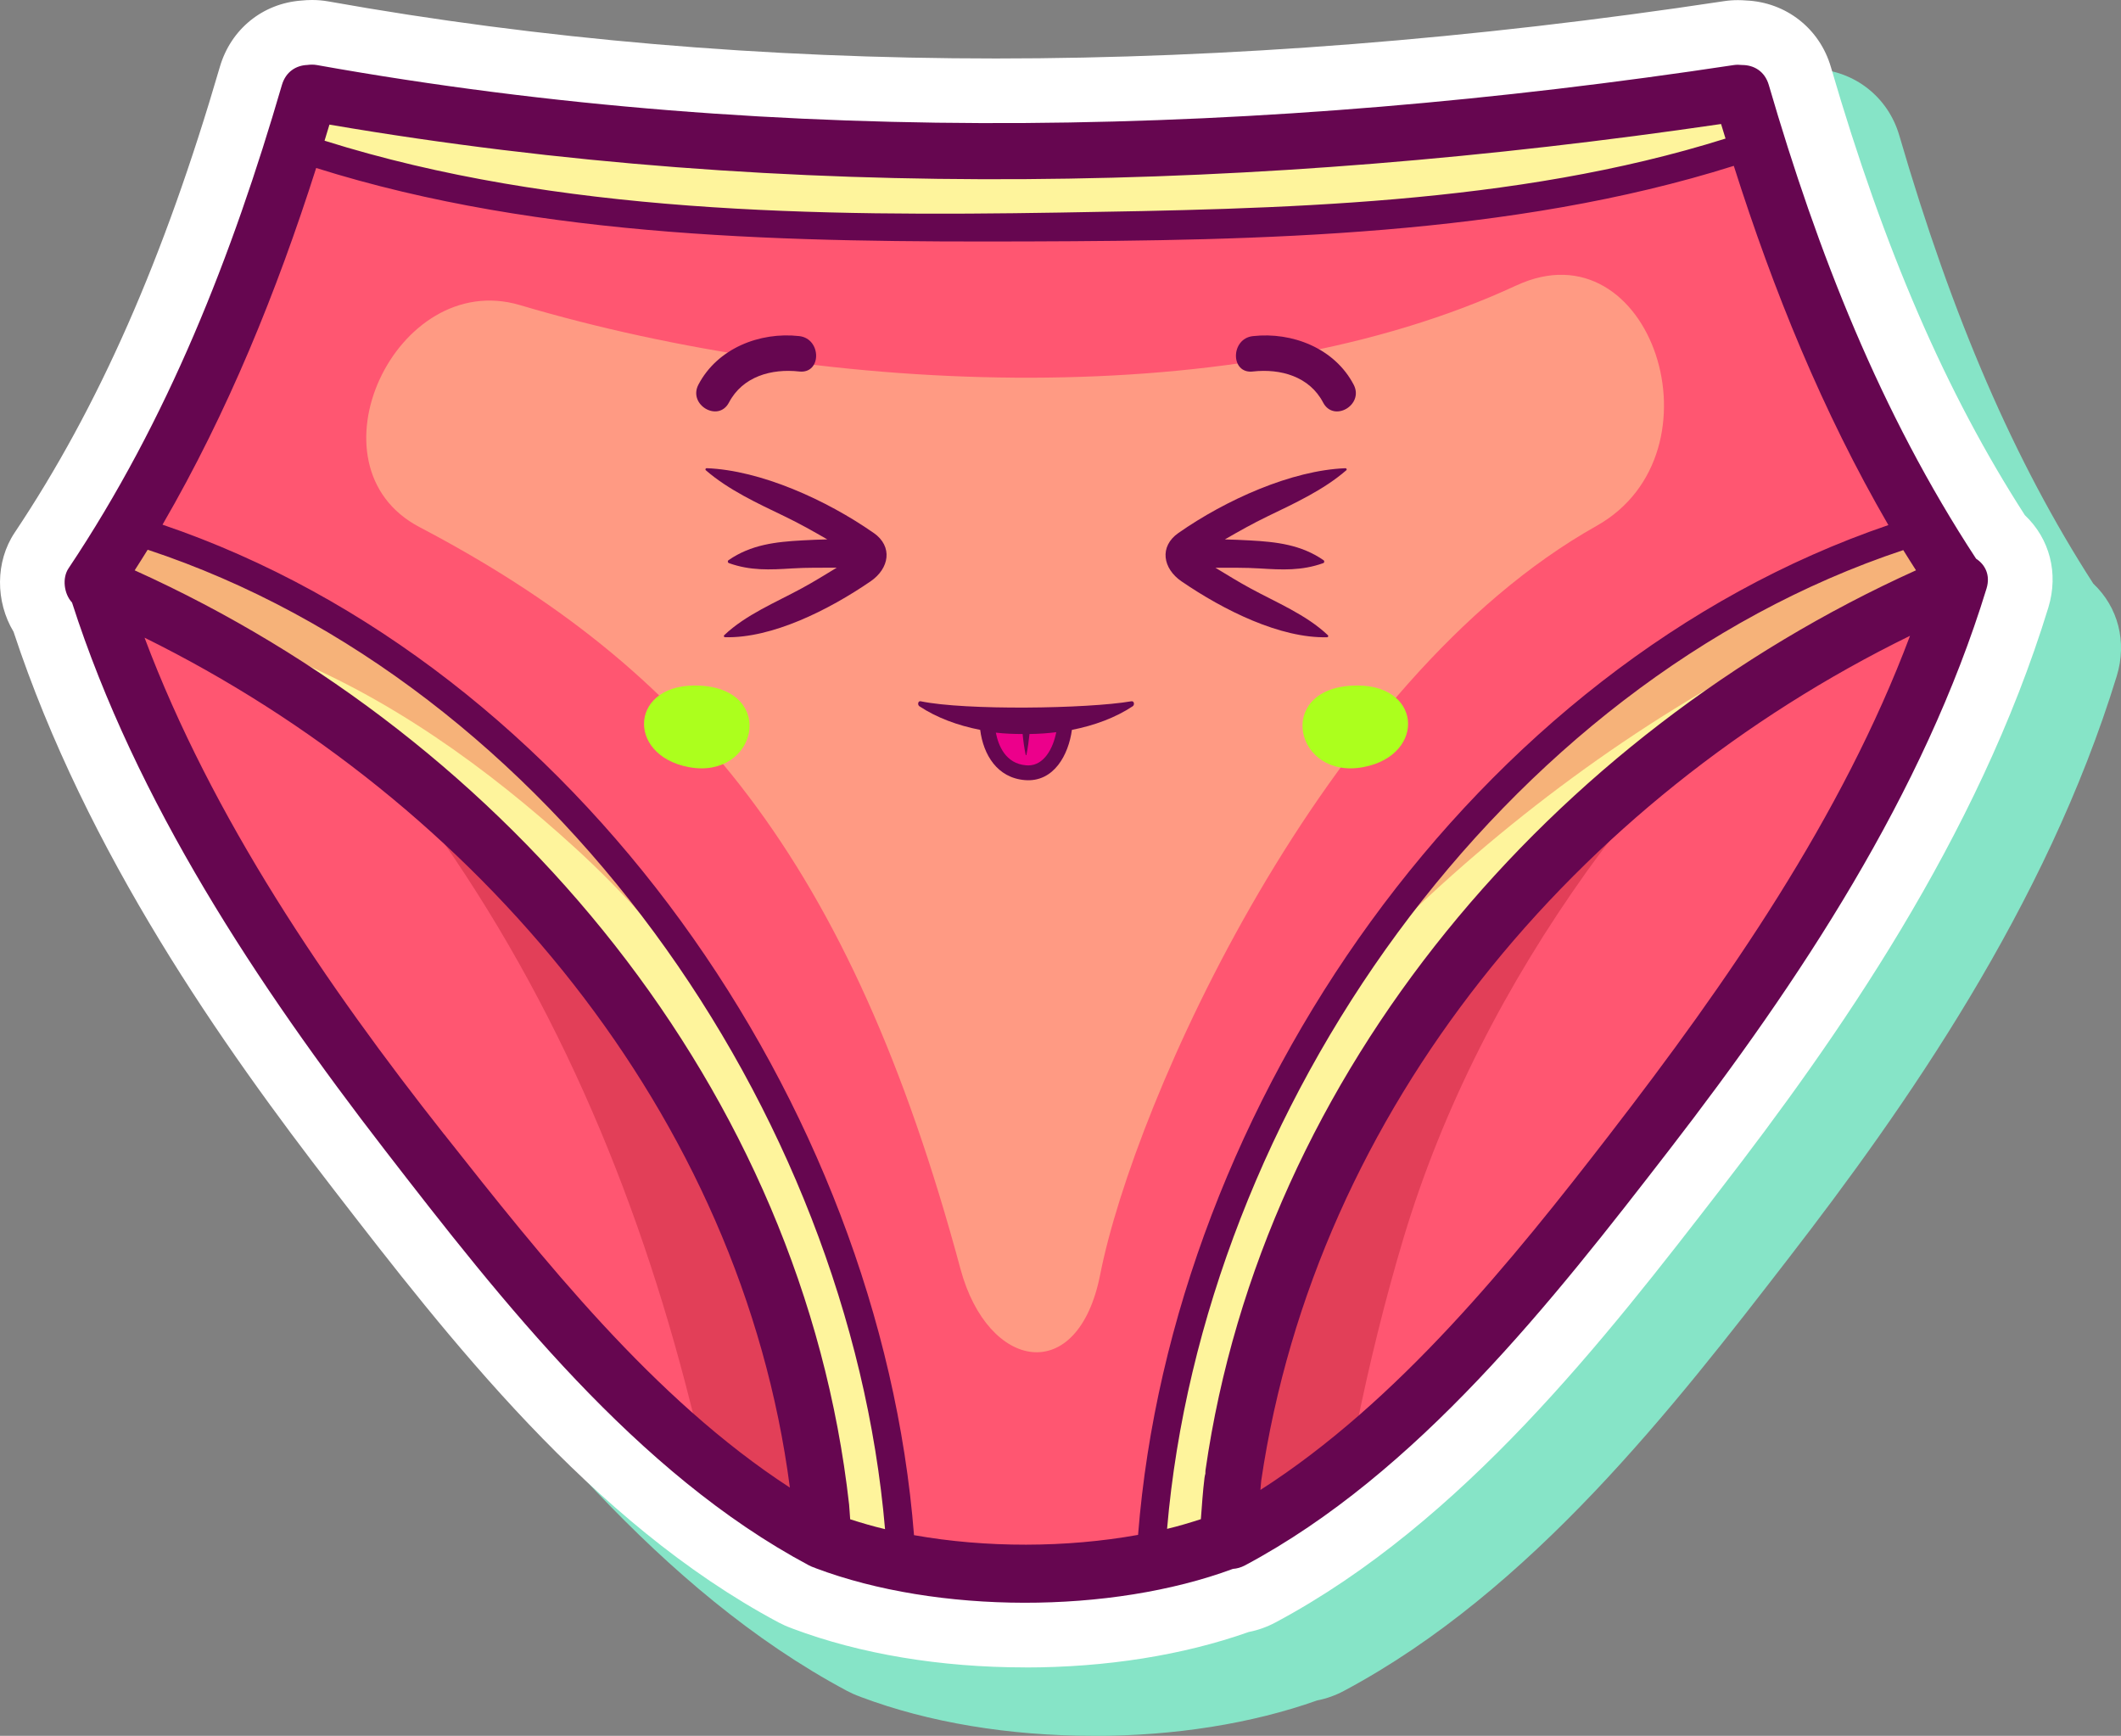 <?xml version="1.0" encoding="UTF-8"?><svg xmlns="http://www.w3.org/2000/svg" viewBox="0 0 676.46 553.56"><rect x="0" y="0" width="676.46" height="553.56" fill="#808080" stroke="none"/><defs><style>.cls-1{fill:#86e4c7;mix-blend-mode:multiply;}.cls-1,.cls-2,.cls-3,.cls-4,.cls-5,.cls-6,.cls-7,.cls-8,.cls-9,.cls-10{stroke-width:0px;}.cls-11{isolation:isolate;}.cls-2{fill:#e23f58;}.cls-3{fill:#acff1d;}.cls-4{fill:#660650;}.cls-5{fill:#fff;}.cls-6{fill:#fef49c;}.cls-7{fill:#ec008b;}.cls-8{fill:#ff9a83;}.cls-9{fill:#f6b279;}.cls-10{fill:#ff5671;}</style></defs><g class="cls-11"><g id="Layer_2"><g id="Layer_5_copy_4"><path class="cls-1" d="m348.75,553.56c-27,0-52.61-4.28-74.06-12.34-.16-.06-.32-.13-.48-.19-1.4-.5-2.78-1.12-4.12-1.83-59.89-31.95-105.36-90.81-141.9-138.1-35.33-45.71-78.68-107.07-102.05-177.81-5.79-9.63-5.85-22.35.38-31.65,26.76-40.05,47.56-87.24,65.41-148.49,3.51-12.02,13.64-20.23,25.98-21.14,1.11-.12,2.24-.18,3.4-.18,1.69,0,3.42.14,5.22.45,67.49,12.07,139.13,18.2,212.92,18.2s152.13-6.15,232.23-18.28c1.53-.23,3-.33,4.43-.33.87,0,1.73.04,2.58.11,12.75.55,23.47,8.93,27.05,21.19,17.02,58.36,36.7,103.88,61.88,142.95,7.9,7.47,10.83,18.52,7.49,29.45-22.6,73.75-67.75,137.9-104.57,185.55-36.54,47.29-82.02,106.15-141.9,138.1-2.73,1.46-5.6,2.48-8.55,3.05-20.9,7.41-45.49,11.32-71.31,11.32h-.01Z"/><path class="cls-5" d="m326.93,531.74c-27,0-52.61-4.28-74.06-12.34-.16-.06-.32-.13-.48-.19-1.4-.5-2.78-1.12-4.12-1.83-59.89-31.95-105.36-90.81-141.9-138.1-35.33-45.71-78.68-107.07-102.05-177.81-5.79-9.63-5.85-22.35.38-31.65C31.47,129.77,52.26,82.57,70.12,21.33,73.63,9.3,83.76,1.1,96.1.18c1.11-.12,2.25-.18,3.4-.18,1.69,0,3.42.13,5.22.45,67.49,12.07,139.13,18.2,212.92,18.2S469.76,12.5,549.86.37c1.53-.23,3-.33,4.43-.33.87,0,1.73.04,2.58.11,12.75.55,23.47,8.93,27.05,21.19,17.02,58.36,36.71,103.88,61.88,142.95,7.9,7.47,10.83,18.52,7.49,29.45-22.6,73.75-67.76,137.9-104.57,185.55-36.54,47.29-82.02,106.15-141.9,138.1-2.73,1.46-5.6,2.48-8.55,3.05-20.9,7.41-45.49,11.32-71.31,11.32h-.01Z"/><path class="cls-6" d="m284.32,487.47c.06.66-.21,1.31-.71,1.74-.37.33-.85.5-1.34.5-.16,0-.32-.01-.48-.06-3.91-.92-7.61-2.01-11.27-3.19-.8-.26-1.36-.97-1.43-1.8,0,0-.24-3.69-.33-4.64-14.12-125.97-100.97-239.51-226.66-296.26-.55-.25-.96-.72-1.13-1.29-.17-.57-.08-1.19.23-1.7l1.14-1.79c1-1.58,2.01-3.15,2.98-4.74.38-.62,1.06-.99,1.76-.99.22,0,.43.03.65.1,125.07,41.4,224.56,173.51,236.58,314.13ZM552.3,43.58l-1.41-4.62c-.26-.88-1.07-1.46-1.97-1.46-.1,0-.2,0-.3.02-79.69,11.67-157.42,17.58-231.06,17.58s-144.62-5.85-212.14-17.39c-.11-.02-.23-.03-.35-.03-.89,0-1.71.58-1.97,1.46l-1.56,5.11c-.34,1.09.27,2.24,1.35,2.58,65.85,20.72,139.45,23.37,196.22,23.37,13.07,0,26.03-.15,38.81-.36,68.11-1.12,145.32-2.39,213.03-23.69,1.09-.34,1.69-1.49,1.36-2.58Zm60.53,137.19l-1.21-1.9c-.97-1.5-1.92-3-2.84-4.52-.38-.62-1.07-.99-1.76-.99-.22,0-.44.04-.65.11-124.83,41.5-224.17,173.52-236.21,313.91-.06.66.21,1.31.71,1.74.38.33.85.5,1.35.5.16,0,.31-.01.47-.06,3.79-.9,7.39-1.98,10.94-3.13.8-.25,1.36-.97,1.43-1.8l.18-2.43c.27-3.56.53-7.12.98-10.72.03-.29.1-.55.28-1.48,0-.02.03-.85.03-.86,17.32-121.06,103.69-230.41,225.41-285.39.54-.25.95-.72,1.12-1.29.17-.57.08-1.19-.23-1.69Z"/><path class="cls-10" d="m253.96,474.14c.11.8-.26,1.58-.94,2.02-.34.21-.72.31-1.1.31s-.78-.11-1.12-.33c-43.94-28.56-79.44-73.49-110.76-113.12-47.02-59.51-77.48-110.01-95.87-158.92-.3-.79-.08-1.68.54-2.25.39-.35.89-.53,1.39-.53.31,0,.62.07.91.21,113.01,55.8,192.31,160.26,206.95,272.62Zm356.61-272.9c-.39-.35-.89-.53-1.39-.53-.31,0-.61.06-.9.21-113.39,55.47-191.17,156.77-208.06,271.02-.07.57-.27,3-.27,3-.09.79.29,1.56.97,1.97.33.21.71.31,1.09.31s.77-.11,1.11-.33c43.69-27.95,79.25-71.6,111.93-113.9,34.82-45.06,73.47-99.24,96.07-159.5.3-.79.08-1.68-.54-2.25Zm-7.63-31.85c.58-.2,1.05-.65,1.26-1.23.22-.58.16-1.23-.14-1.76-19.1-32.88-35.17-70.23-49.13-114.15-.28-.87-1.09-1.44-1.96-1.44-.21,0-.42.03-.62.09-68.69,21.72-145.23,23.75-224.15,24.01l-14.8.02c-66.68,0-143.55-1.8-211.94-23.35-.21-.06-.41-.09-.62-.09-.87,0-1.68.55-1.96,1.43-13.91,43.58-29.87,80.66-48.83,113.34-.3.54-.36,1.18-.14,1.76.21.58.68,1.03,1.26,1.23,126.83,43.08,227.05,177.85,238.29,320.45.07.94.77,1.7,1.69,1.87,11.45,2.03,23.49,3.06,35.8,3.06s24.75-1.07,36.38-3.15c.92-.17,1.61-.94,1.69-1.87,11.27-142.37,111.33-277.05,237.92-320.24Z"/><path class="cls-2" d="m520.71,258.85c-65.09,56.43-108.42,131.4-120.5,213.09-.07.57-.27,3-.27,3-.09.79.29,1.56.97,1.97.33.21.71.31,1.09.31s.77-.11,1.11-.33c10.3-6.59,20.12-14.12,29.59-22.23,4.08-19.94,8.92-39.72,14.8-59.4,12.65-42.25,33.02-81.52,58.56-117.33,4.67-6.54,9.61-12.85,14.65-19.08Z"/><path class="cls-2" d="m137.15,262.51c41.47,57.97,67.96,122.56,84.68,191.54,9.26,8.03,18.86,15.53,28.96,22.09.34.23.73.33,1.12.33s.76-.11,1.1-.31c.68-.43,1.05-1.21.94-2.02-10.33-79.28-52.96-154.54-116.8-211.63Z"/><path class="cls-8" d="m483.61,91.03c-87.73,40.76-218.74,35.61-317.8,6.26-39.53-11.71-69.1,51.34-32.02,70.8,85.27,44.76,137.3,105.58,172.54,236.58,8.73,32.43,37.49,37.63,44.55,1.82,10.88-55.26,71.12-189.84,158.34-238.8,41.49-23.31,17.37-96.62-25.61-76.65Z"/><path class="cls-9" d="m47.74,173.34c-.21-.07-.43-.1-.65-.1-.7,0-1.38.36-1.76.99-.97,1.59-1.98,3.17-2.98,4.74l-1.14,1.79c-.32.5-.41,1.13-.23,1.7.17.58.58,1.04,1.13,1.29,15.89,7.17,31.15,15.26,45.73,24.16,35.76,13.97,67.61,36.95,95.76,62.64,14.59,13.32,27.61,27.94,39.45,43.45-43.13-65.74-105.19-117.46-175.3-140.67Z"/><path class="cls-9" d="m567.74,207.01c14.13-8.56,28.88-16.34,44.2-23.26.54-.25.95-.72,1.12-1.29.17-.57.08-1.19-.23-1.69l-1.21-1.9c-.97-1.5-1.92-3-2.84-4.52-.38-.62-1.07-.99-1.76-.99-.22,0-.44.04-.65.11-64.62,21.48-122.37,67.26-164.76,125.87,37.4-37.2,80.33-68.91,126.13-92.33Z"/><path class="cls-4" d="m630.23,178.15c-30.54-46.62-50.53-97.66-66.1-151.05-1.31-4.49-4.89-6.38-8.52-6.37-.85-.09-1.73-.12-2.66.02-149.34,22.61-302.76,26.67-451.85,0-1.12-.2-2.14-.16-3.12-.03-3.47.14-6.81,2.08-8.07,6.38-15.91,54.58-36.36,106.73-68.08,154.19-2.02,3.03-1.47,8.06,1.14,10.86,20.46,63.69,59.16,122.03,99.71,174.52,37.36,48.34,80.28,103.17,135.29,132.51.65.35,1.3.61,1.94.8.09.04.14.08.23.12,38.86,14.63,94.03,14.69,133.08.22,1.25-.08,2.56-.43,3.89-1.14,55.01-29.35,97.94-84.17,135.29-132.51,41.5-53.71,81.12-113.54,101.17-178.98,1.32-4.31-.46-7.66-3.34-9.53Zm-245.75,290.7c-.05.38-.03.72-.04,1.09-.11.43-.23.85-.28,1.33-.55,4.39-.82,8.8-1.16,13.2-3.51,1.13-7.05,2.2-10.78,3.09,11.45-133.52,106.43-269.45,234.8-312.13,1.32,2.17,2.71,4.3,4.06,6.44-115.68,52.26-208.34,159.39-226.6,286.98ZM548.91,39.55c.47,1.55.94,3.1,1.42,4.64-67.33,21.18-142.68,22.45-212.44,23.6-76.82,1.26-160.21.42-234.38-22.92.53-1.7,1.04-3.42,1.56-5.13,146.8,25.09,296.81,21.34,443.84-.19Zm-278.1,440.28c-14.83-132.29-108.39-244.01-227.86-297.95,1.38-2.19,2.81-4.37,4.15-6.57,128.57,42.56,223.74,178.66,235.17,312.34-3.85-.91-7.51-1.99-11.12-3.15-.12-1.55-.2-3.12-.34-4.67Zm-129.16-118.1c-37.52-47.49-73.96-100.94-95.55-158.37,105.86,52.27,190.3,152,205.82,271.04-43.56-28.31-78.87-72.95-110.26-112.68Zm149.86,127.83c-10.84-137.6-107.61-277.39-239.68-322.24,20.84-35.92,36.37-74.13,49.01-113.75,72.19,22.74,152.61,23.66,227.36,23.42,73.28-.24,153.93-1.71,224.77-24.1,12.68,39.92,28.31,78.39,49.3,114.56-131.86,44.99-228.43,184.59-239.3,322.03-22.93,4.13-48.49,4.17-71.46.09Zm221.9-127.83c-31.06,40.2-67.45,85.28-111.42,113.42.11-.99.13-1.98.26-2.97,17.57-118.85,100.7-217.45,206.92-269.42-21.68,57.78-58.44,110.66-95.76,158.96Z"/><path class="cls-4" d="m232.49,128.37c4.36-8.32,13.56-10.88,22.41-9.9,7.23.8,7.15-10.49,0-11.29-12.61-1.41-26.09,3.91-32.15,15.48-3.38,6.45,6.36,12.15,9.74,5.7Z"/><path class="cls-4" d="m399.58,118.47c8.85-.98,18.05,1.58,22.41,9.9,3.38,6.45,13.12.75,9.74-5.7-6.06-11.58-19.54-16.89-32.15-15.48-7.15.8-7.23,12.09,0,11.29Z"/><path class="cls-4" d="m278.64,169.96c-15.09-10.55-36.09-20.01-53.28-20.65-.32,0-.51.42-.27.64,7.27,6.31,16.56,10.58,25.2,14.74,4.65,2.24,9.11,4.75,13.55,7.32-2.66.06-5.31.18-7.91.32-8.55.46-16.39,1.35-23.55,6.29-.39.27-.31.82.13.97,6.8,2.43,12.98,2.13,20.13,1.68,4.69-.3,9.47-.2,14.22-.23-3.68,2.23-7.34,4.51-11.11,6.55-8.3,4.52-17.88,8.42-24.78,14.98-.24.23-.06.64.26.64,14.94.38,32.98-8.61,46.41-17.81,6.02-4.12,7.19-11.13,1.01-15.45Z"/><path class="cls-4" d="m376.85,185.41c13.43,9.2,31.48,18.18,46.41,17.81.32,0,.5-.41.26-.64-6.9-6.56-16.47-10.45-24.77-14.98-3.77-2.04-7.43-4.32-11.12-6.55,4.75.03,9.53-.07,14.22.23,7.14.45,13.32.75,20.13-1.68.44-.14.51-.7.12-.97-7.16-4.94-14.99-5.83-23.54-6.29-2.6-.14-5.26-.26-7.91-.32,4.43-2.56,8.91-5.08,13.54-7.32,8.64-4.17,17.93-8.43,25.2-14.74.25-.22.05-.65-.26-.64-17.19.64-38.2,10.1-53.29,20.65-6.18,4.32-5.01,11.33,1.01,15.45Z"/><path class="cls-4" d="m360.83,223.64c-14.08,2.41-53.07,2.94-67.17,0-.91-.19-1.09,1.14-.44,1.58,5.48,3.64,12.22,6.14,19.4,7.54,1,7.92,5.42,15.31,14.28,16.02,9.25.74,13.91-8.15,14.97-16.02,7.17-1.4,13.92-3.9,19.4-7.54.65-.44.47-1.74-.44-1.58Z"/><path class="cls-3" d="m223.44,218.66c24.47,1.43,17.88,30.09-3.83,25.96-20.23-3.84-18.78-27.29,3.83-25.96Zm207.59,0c-24.47,1.43-17.88,30.09,3.84,25.96,20.23-3.84,18.78-27.29-3.84-25.96Z"/><path class="cls-7" d="m328.34,234.07c-.23,2.27-.53,4.51-.99,6.68-.03.11-.18.11-.21,0-.47-2.17-.77-4.4-.99-6.67-2.86,0-5.71-.11-8.54-.44.81,4.14,3.09,9.89,9.67,10.42l.68.03c5,0,7.9-5.38,8.92-10.59-2.82.36-5.68.54-8.54.58Z"/></g></g></g></svg>